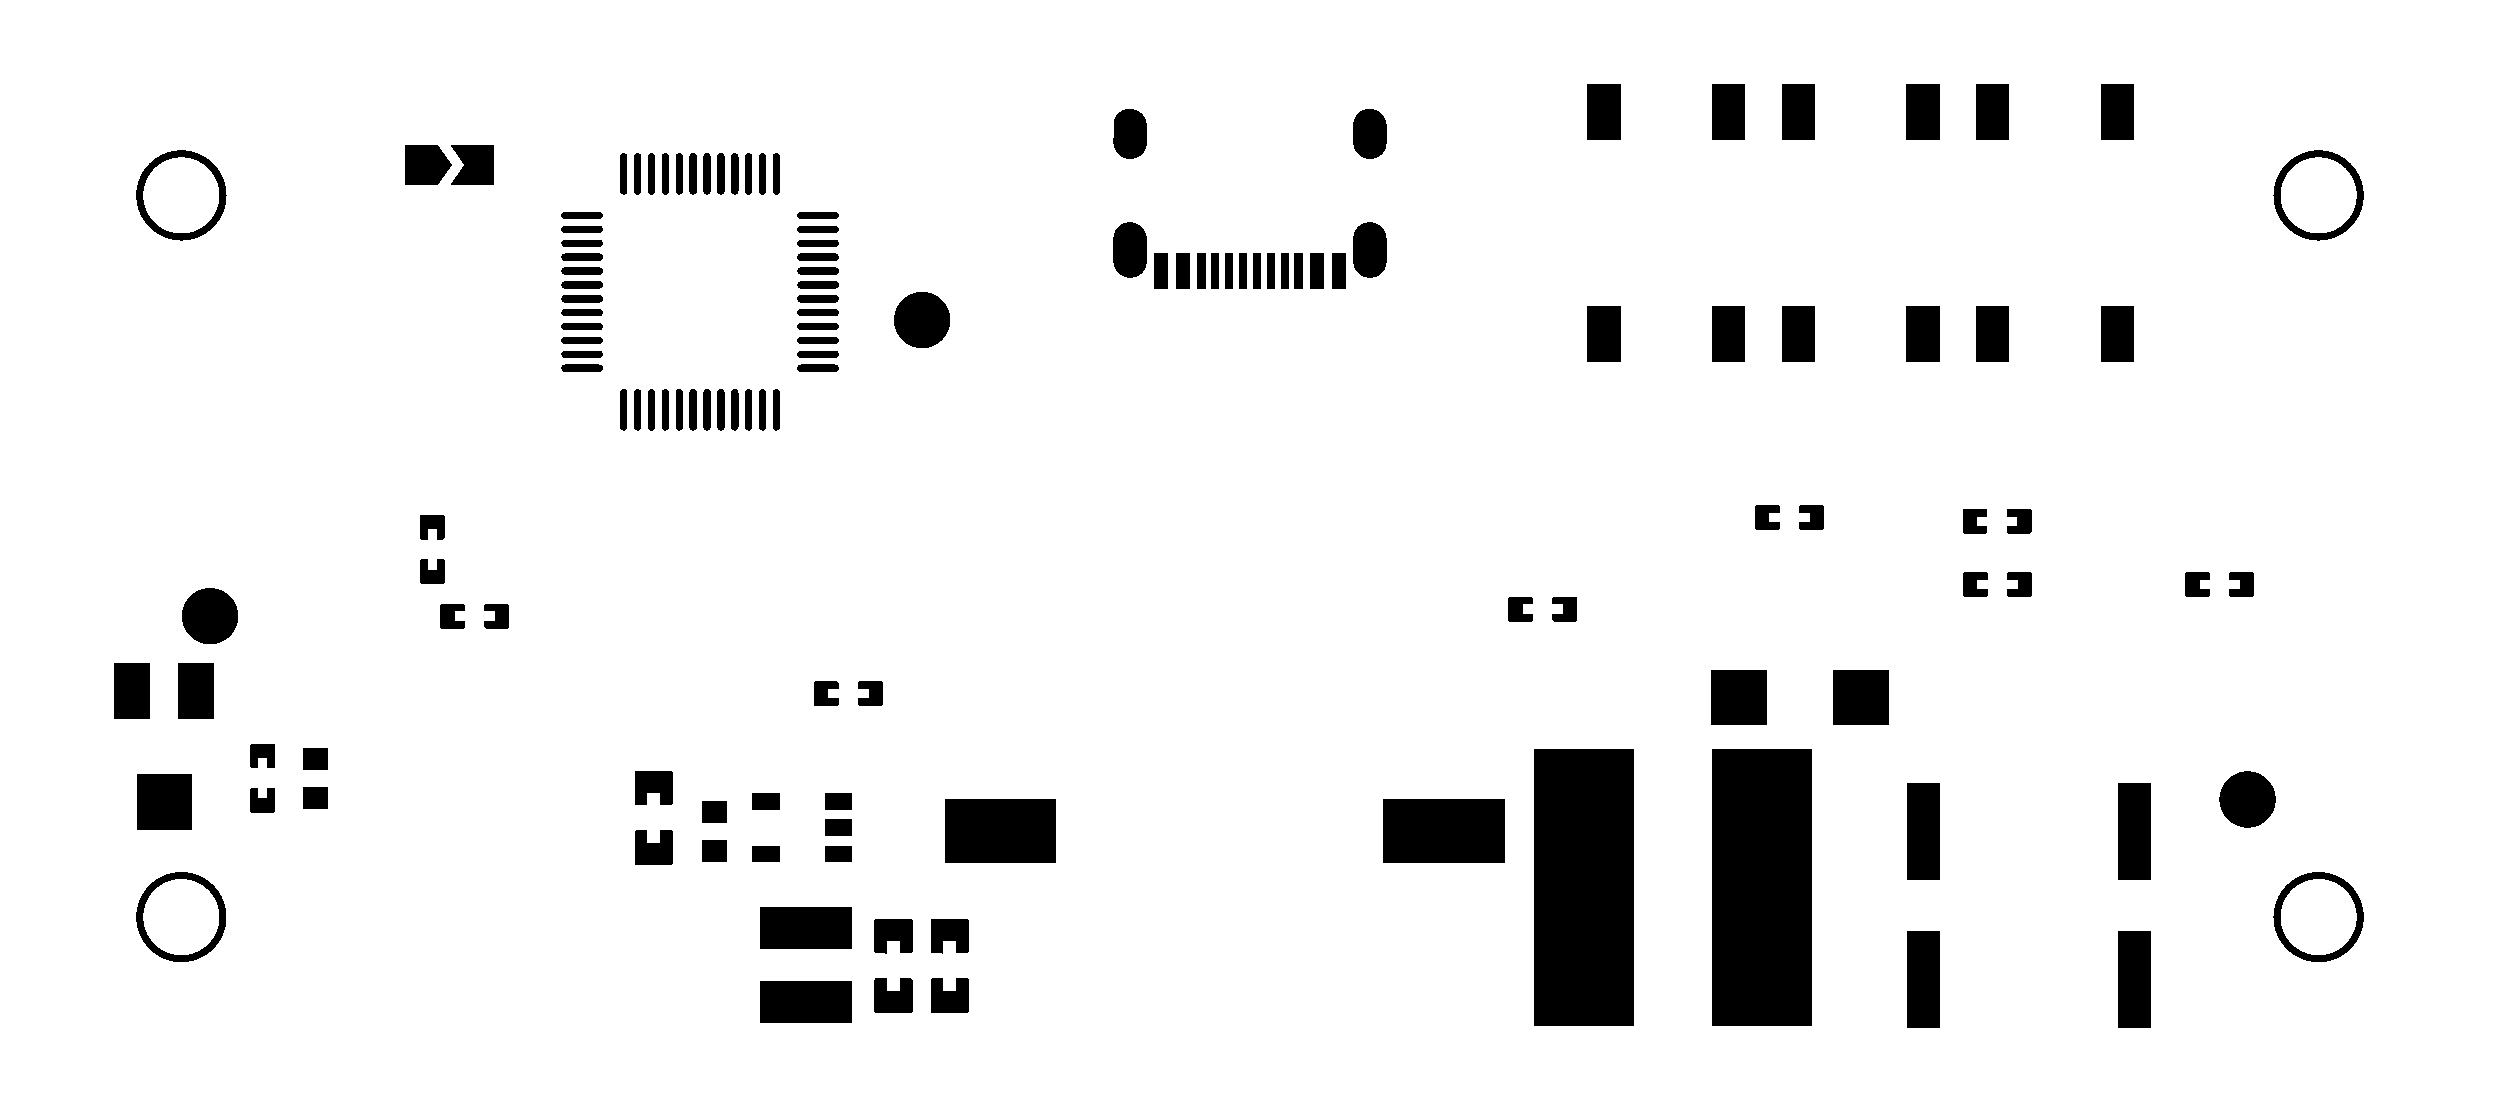 <svg xmlns="http://www.w3.org/2000/svg" xmlns:xlink="http://www.w3.org/1999/xlink" width="90.068mm" height="40.081mm" viewBox="3842.7 3202.1 354.6 157.8"><title></title><style type="text/css">
*[layerid="1"] {stroke:#000000;fill:#000000;}
*[layerid="2"] {stroke:#000000;fill:#000000;}
*[layerid="3"] {stroke:#000000;fill:#000000;}
*[layerid="4"] {stroke:#000000;fill:#000000;}
*[layerid="5"] {stroke:#000000;fill:#000000;}
*[layerid="6"] {stroke:#000000;fill:#000000;}
*[layerid="7"] {stroke:#000000;fill:#000000;}
*[layerid="8"] {stroke:#000000;fill:#000000;}
*[layerid="9"] {stroke:#000000;fill:#000000;}
*[layerid="10"] {stroke:#000000;fill:#000000;}
*[layerid="11"] {stroke:#000000;fill:#000000;}
*[layerid="12"] {stroke:#000000;fill:#000000;}
*[layerid="13"] {stroke:#000000;fill:#000000;}
*[layerid="14"] {stroke:#000000;fill:#000000;}
*[layerid="15"] {stroke:#000000;fill:#000000;}
*[layerid="19"] {stroke:#000000;fill:#000000;}
*[layerid="21"] {stroke:#000000;fill:#000000;}
*[layerid="22"] {stroke:#000000;fill:#000000;}
*[layerid="23"] {stroke:#000000;fill:#000000;}
*[layerid="24"] {stroke:#000000;fill:#000000;}
*[layerid="25"] {stroke:#000000;fill:#000000;}
*[layerid="26"] {stroke:#000000;fill:#000000;}
*[layerid="27"] {stroke:#000000;fill:#000000;}
*[layerid="28"] {stroke:#000000;fill:#000000;}
*[layerid="29"] {stroke:#000000;fill:#000000;}
*[layerid="30"] {stroke:#000000;fill:#000000;}
*[layerid="31"] {stroke:#000000;fill:#000000;}
*[layerid="32"] {stroke:#000000;fill:#000000;}
*[layerid="33"] {stroke:#000000;fill:#000000;}
*[layerid="34"] {stroke:#000000;fill:#000000;}
*[layerid="35"] {stroke:#000000;fill:#000000;}
*[layerid="36"] {stroke:#000000;fill:#000000;}
*[layerid="37"] {stroke:#000000;fill:#000000;}
*[layerid="38"] {stroke:#000000;fill:#000000;}
*[layerid="39"] {stroke:#000000;fill:#000000;}
*[layerid="40"] {stroke:#000000;fill:#000000;}
*[layerid="41"] {stroke:#000000;fill:#000000;}
*[layerid="42"] {stroke:#000000;fill:#000000;}
*[layerid="43"] {stroke:#000000;fill:#000000;}
*[layerid="44"] {stroke:#000000;fill:#000000;}
*[layerid="45"] {stroke:#000000;fill:#000000;}
*[layerid="46"] {stroke:#000000;fill:#000000;}
*[layerid="47"] {stroke:#000000;fill:#000000;}
*[layerid="48"] {stroke:#000000;fill:#000000;}
*[layerid="49"] {stroke:#000000;fill:#000000;}
*[layerid="50"] {stroke:#000000;fill:#000000;}
*[layerid="51"] {stroke:#000000;fill:#000000;}
*[layerid="52"] {stroke:#000000;fill:#000000;}
*[layerid="99"] {stroke:#000000;fill:#000000;}
*[layerid="100"] {stroke:#000000;fill:#000000;}
*[layerid="101"] {stroke:#000000;fill:#000000;}
*[layerid="Hole"] {stroke:#000000;fill:#000000;}
*[layerid="DRCError"] {stroke:#000000;fill:#000000;}
*[fill="none"] {fill: none;}
*[stroke="none"] {stroke: none;}
path, polyline, polygon, line {stroke-linecap:round;}
g[c_partid="part_pad"][layerid="1"] ellipse:not([c_etype="pad_outer"]) {fill:#000000;}
g[c_partid="part_pad"][layerid="1"] polygon:not([c_etype="pad_outer"]) {fill:#000000;}
g[c_partid="part_pad"][layerid="1"] polyline:not([c_etype="pad_outer"]) {stroke:#000000;}
g[c_partid="part_pad"][layerid="2"] ellipse:not([c_etype="pad_outer"]) {fill:#000000;}
g[c_partid="part_pad"][layerid="2"] polygon:not([c_etype="pad_outer"]) {fill:#000000;}
g[c_partid="part_pad"][layerid="2"] polyline:not([c_etype="pad_outer"]) {stroke:#000000;}
g[c_partid="part_pad"][layerid="11"] ellipse:not([c_etype="pad_outer"]) {fill:#000000;}
g[c_partid="part_pad"][layerid="11"] polygon:not([c_etype="pad_outer"]) {fill:#000000;}
g[c_partid="part_pad"][layerid="11"] polyline:not([c_etype="pad_outer"]) {stroke:#000000;}
g[c_partid="part_pad"][layerid="11"] circle {fill:#FFFFFF;}
g[c_partid="part_pad"][layerid="11"] > polyline:nth-of-type(2) {stroke:#FFFFFF;}
g[c_partid="part_pad"][layerid="11"][c_shape="ELLIPSE"]  polyline:nth-last-of-type(1) {stroke:#FFFFFF;}
g[c_partid="part_pad"][layerid="11"][c_shape="RECT"]  polyline:nth-last-of-type(1) {stroke:#FFFFFF;}
g[c_partid="part_pad"][layerid="11"][c_shape="POLYGON"]  polyline:nth-last-of-type(1) {stroke:#FFFFFF;}
g[c_partid="part_via"] > * + circle, #gCurParts g[c_partid="part_via"] > * + circle {fill:#FFFFFF;}
g[c_partid="part_pad"] > polygon[c_etype="pad_outer"], #gCurParts g[c_partid="part_pad"] > polygon[c_etype="pad_outer"] {stroke-linejoin: round;stroke-miterlimit: 100;}
g[c_partid="part_hole"] > circle {fill: #FFFFFF;}path, polyline, polygon {stroke-linejoin:round;}
rect, circle, ellipse, polyline, line, polygon, path {shape-rendering:crispEdges;}
</style>
<rect x="3842.7" y="3202.1" width="354.6" height="157.8" fill="#FFFFFF" stroke="none"/><g c_partid="part_pad" c_etype="pinpart" c_origin="3872.5,3289.5" layerid="2" number="P$1" net="+1V" plated ="Y"  id="gge176608" locked="0" c_rotation="0" c_width="8" c_height="8" title="+1V" c_shape="ELLIPSE" pasteexpansion="0" solderexpansion="0.2"><ellipse cx="3872.5" cy="3289.5" rx="4" ry="4" layerid="6" stroke-width="0" c_etype="pad_outer"/></g><g c_partid="part_pad" c_etype="pinpart" c_origin="4097.756,3218.008" layerid="2" number="1" net="P1" plated ="Y"  id="gge26728" locked="0" c_rotation="0" c_width="4.724" c_height="7.874" title="P1" c_shape="RECT" pasteexpansion="0" solderexpansion="0.2"><polygon points="4100.118 3214.071 4095.394 3214.071 4095.394 3221.945 4100.118 3221.945" layerid="6" stroke-width="0" c_etype="pad_outer"/></g><g c_partid="part_pad" c_etype="pinpart" c_origin="4115.472,3218.008" layerid="2" number="3" net="GND" plated ="Y"  id="gge26743" locked="0" c_rotation="0" c_width="4.724" c_height="7.874" title="GND" c_shape="RECT" pasteexpansion="0" solderexpansion="0.2"><polygon points="4117.834 3214.071 4113.11 3214.071 4113.11 3221.945 4117.834 3221.945" layerid="6" stroke-width="0" c_etype="pad_outer"/></g><g c_partid="part_pad" c_etype="pinpart" c_origin="4115.472,3249.504" layerid="2" number="4" net="" plated ="Y"  id="gge26758" locked="0" c_rotation="0" c_width="4.724" c_height="7.874" title="" c_shape="RECT" pasteexpansion="0" solderexpansion="0.2"><polygon points="4117.834 3245.567 4113.11 3245.567 4113.11 3253.441 4117.834 3253.441" layerid="6" stroke-width="0" c_etype="pad_outer"/></g><g c_partid="part_pad" c_etype="pinpart" c_origin="4097.756,3249.504" layerid="2" number="2" net="" plated ="Y"  id="gge26773" locked="0" c_rotation="0" c_width="4.724" c_height="7.874" title="" c_shape="RECT" pasteexpansion="0" solderexpansion="0.2"><polygon points="4100.118 3245.567 4095.394 3245.567 4095.394 3253.441 4100.118 3253.441" layerid="6" stroke-width="0" c_etype="pad_outer"/></g><g c_partid="part_pad" c_etype="pinpart" c_origin="4070.197,3218.008" layerid="2" number="1" net="P2" plated ="Y"  id="gge26872" locked="0" c_rotation="0" c_width="4.724" c_height="7.874" title="P2" c_shape="RECT" pasteexpansion="0" solderexpansion="0.2"><polygon points="4072.559 3214.071 4067.835 3214.071 4067.835 3221.945 4072.559 3221.945" layerid="6" stroke-width="0" c_etype="pad_outer"/></g><g c_partid="part_pad" c_etype="pinpart" c_origin="4087.913,3218.008" layerid="2" number="3" net="GND" plated ="Y"  id="gge26887" locked="0" c_rotation="0" c_width="4.724" c_height="7.874" title="GND" c_shape="RECT" pasteexpansion="0" solderexpansion="0.2"><polygon points="4090.275 3214.071 4085.551 3214.071 4085.551 3221.945 4090.275 3221.945" layerid="6" stroke-width="0" c_etype="pad_outer"/></g><g c_partid="part_pad" c_etype="pinpart" c_origin="4087.913,3249.504" layerid="2" number="4" net="" plated ="Y"  id="gge26902" locked="0" c_rotation="0" c_width="4.724" c_height="7.874" title="" c_shape="RECT" pasteexpansion="0" solderexpansion="0.2"><polygon points="4090.275 3245.567 4085.551 3245.567 4085.551 3253.441 4090.275 3253.441" layerid="6" stroke-width="0" c_etype="pad_outer"/></g><g c_partid="part_pad" c_etype="pinpart" c_origin="4070.197,3249.504" layerid="2" number="2" net="" plated ="Y"  id="gge26917" locked="0" c_rotation="0" c_width="4.724" c_height="7.874" title="" c_shape="RECT" pasteexpansion="0" solderexpansion="0.2"><polygon points="4072.559 3245.567 4067.835 3245.567 4067.835 3253.441 4072.559 3253.441" layerid="6" stroke-width="0" c_etype="pad_outer"/></g><g c_partid="part_pad" c_etype="pinpart" c_origin="4145.5,3319.988" layerid="2" number="1" net="+50V" plated ="Y"  id="gge16798" locked="0" c_rotation="90" c_width="13.78" c_height="4.724" title="+50V" c_shape="RECT" pasteexpansion="0" solderexpansion="0.2"><polygon points="4143.138 3313.099 4143.138 3326.878 4147.862 3326.878 4147.862 3313.099" layerid="6" stroke-width="0" c_etype="pad_outer"/></g><g c_partid="part_pad" c_etype="pinpart" c_origin="4145.5,3341.012" layerid="2" number="2" net="GND" plated ="Y"  id="gge16813" locked="0" c_rotation="90" c_width="13.78" c_height="4.724" title="GND" c_shape="RECT" pasteexpansion="0" solderexpansion="0.2"><polygon points="4143.138 3334.122 4143.138 3347.901 4147.862 3347.901 4147.862 3334.122" layerid="6" stroke-width="0" c_etype="pad_outer"/></g><g c_partid="part_pad" c_etype="pinpart" c_origin="4115.5,3319.988" layerid="2" number="1" net="+50V" plated ="Y"  id="gge16888" locked="0" c_rotation="90" c_width="13.78" c_height="4.724" title="+50V" c_shape="RECT" pasteexpansion="0" solderexpansion="0.2"><polygon points="4113.138 3313.099 4113.138 3326.878 4117.862 3326.878 4117.862 3313.099" layerid="6" stroke-width="0" c_etype="pad_outer"/></g><g c_partid="part_pad" c_etype="pinpart" c_origin="4115.5,3341.012" layerid="2" number="2" net="GND" plated ="Y"  id="gge16903" locked="0" c_rotation="90" c_width="13.78" c_height="4.724" title="GND" c_shape="RECT" pasteexpansion="0" solderexpansion="0.2"><polygon points="4113.138 3334.122 4113.138 3347.901 4117.862 3347.901 4117.862 3334.122" layerid="6" stroke-width="0" c_etype="pad_outer"/></g><g c_partid="part_pad" c_etype="pinpart" c_origin="3935.5,3321.937" layerid="2" number="2" net="+5V" plated ="Y"  id="gge16990" locked="0" c_rotation="90" c_width="5.551" c_height="5.315" title="+5V" c_shape="RECT" pasteexpansion="-393.701" solderexpansion="0.2"></g><g c_partid="part_pad" c_etype="pinpart" c_origin="3935.5,3314.063" layerid="2" number="1" net="GND" plated ="Y"  id="gge17002" locked="0" c_rotation="90" c_width="5.551" c_height="5.315" title="GND" c_shape="RECT" pasteexpansion="-393.701" solderexpansion="0.2"></g><g c_partid="part_pad" c_etype="pinpart" c_origin="3977.5,3342.937" layerid="2" number="2" net="+1V" plated ="Y"  id="gge17278" locked="0" c_rotation="90" c_width="5.551" c_height="5.315" title="+1V" c_shape="RECT" pasteexpansion="-393.701" solderexpansion="0.2"></g><g c_partid="part_pad" c_etype="pinpart" c_origin="3977.5,3335.063" layerid="2" number="1" net="GND" plated ="Y"  id="gge17290" locked="0" c_rotation="90" c_width="5.551" c_height="5.315" title="GND" c_shape="RECT" pasteexpansion="-393.701" solderexpansion="0.2"></g><g c_partid="part_pad" c_etype="pinpart" c_origin="3969.5,3342.937" layerid="2" number="2" net="+1V" plated ="Y"  id="gge17374" locked="0" c_rotation="90" c_width="5.551" c_height="5.315" title="+1V" c_shape="RECT" pasteexpansion="-393.701" solderexpansion="0.2"></g><g c_partid="part_pad" c_etype="pinpart" c_origin="3969.5,3335.063" layerid="2" number="1" net="GND" plated ="Y"  id="gge17386" locked="0" c_rotation="90" c_width="5.551" c_height="5.315" title="GND" c_shape="RECT" pasteexpansion="-393.701" solderexpansion="0.2"></g><g c_partid="part_pad" c_etype="pinpart" c_origin="4089.339,3301" layerid="2" number="2" net="L1_2" plated ="Y"  id="gge17464" locked="0" c_rotation="180" c_width="7.874" c_height="7.874" title="L1_2" c_shape="RECT" pasteexpansion="0" solderexpansion="0.2"><polygon points="4085.402 3304.937 4093.276 3304.937 4093.276 3297.063 4085.402 3297.063" layerid="6" stroke-width="0" c_etype="pad_outer"/></g><g c_partid="part_pad" c_etype="pinpart" c_origin="4106.661,3301" layerid="2" number="1" net="+50V" plated ="Y"  id="gge17479" locked="0" c_rotation="180" c_width="7.874" c_height="7.874" title="+50V" c_shape="RECT" pasteexpansion="0" solderexpansion="0.2"><polygon points="4102.724 3304.937 4110.598 3304.937 4110.598 3297.063 4102.724 3297.063" layerid="6" stroke-width="0" c_etype="pad_outer"/></g><g c_partid="part_pad" c_etype="pinpart" c_origin="4092.598,3328" layerid="2" number="2" net="L1_2" plated ="Y"  id="gge17680" locked="0" c_rotation="180" c_width="14.173" c_height="39.37" title="L1_2" c_shape="RECT" pasteexpansion="0" solderexpansion="0.2"><polygon points="4085.512 3347.685 4099.685 3347.685 4099.685 3308.315 4085.512 3308.315" layerid="6" stroke-width="0" c_etype="pad_outer"/></g><g c_partid="part_pad" c_etype="pinpart" c_origin="4067.401,3328" layerid="2" number="1" net="+5V" plated ="Y"  id="gge17695" locked="0" c_rotation="180" c_width="14.173" c_height="39.37" title="+5V" c_shape="RECT" pasteexpansion="0" solderexpansion="0.2"><polygon points="4060.315 3347.685 4074.488 3347.685 4074.488 3308.315 4060.315 3308.315" layerid="6" stroke-width="0" c_etype="pad_outer"/></g><g c_partid="part_pad" c_etype="pinpart" c_origin="3880,3315.466" layerid="2" number="2" net="U3_5" plated ="Y"  id="gge20269" locked="0" c_rotation="90" c_width="3.175" c_height="3.402" title="U3_5" c_shape="RECT" pasteexpansion="-393.701" solderexpansion="0.2"></g><g c_partid="part_pad" c_etype="pinpart" c_origin="3880,3309.534" layerid="2" number="1" net="GND" plated ="Y"  id="gge20281" locked="0" c_rotation="90" c_width="3.175" c_height="3.402" title="GND" c_shape="RECT" pasteexpansion="-393.701" solderexpansion="0.2"></g><g c_partid="part_pad" c_etype="pinpart" c_origin="3861.472,3300.126" layerid="2" number="3" net="U3_5" plated ="Y"  id="gge22000" locked="0" c_rotation="90" c_width="7.874" c_height="5.118" title="U3_5" c_shape="RECT" pasteexpansion="0" solderexpansion="0.2"><polygon points="3858.913 3296.189 3858.913 3304.063 3864.031 3304.063 3864.031 3296.189" layerid="6" stroke-width="0" c_etype="pad_outer"/></g><g c_partid="part_pad" c_etype="pinpart" c_origin="3870.528,3300.126" layerid="2" number="1" net="+1V" plated ="Y"  id="gge22015" locked="0" c_rotation="90" c_width="7.874" c_height="5.118" title="+1V" c_shape="RECT" pasteexpansion="0" solderexpansion="0.2"><polygon points="3867.969 3296.189 3867.969 3304.063 3873.087 3304.063 3873.087 3296.189" layerid="6" stroke-width="0" c_etype="pad_outer"/></g><g c_partid="part_pad" c_etype="pinpart" c_origin="3866,3315.874" layerid="2" number="2" net="U3_5" plated ="Y"  id="gge22030" locked="0" c_rotation="180" c_width="7.874" c_height="7.874" title="U3_5" c_shape="RECT" pasteexpansion="0" solderexpansion="0.2"><polygon points="3862.063 3319.811 3869.937 3319.811 3869.937 3311.937 3862.063 3311.937" layerid="6" stroke-width="0" c_etype="pad_outer"/></g><g c_partid="part_pad" c_etype="pinpart" c_origin="4125.315,3218.008" layerid="2" number="1" net="P0" plated ="Y"  id="gge22444" locked="0" c_rotation="0" c_width="4.724" c_height="7.874" title="P0" c_shape="RECT" pasteexpansion="0" solderexpansion="0.2"><polygon points="4127.677 3214.071 4122.953 3214.071 4122.953 3221.945 4127.677 3221.945" layerid="6" stroke-width="0" c_etype="pad_outer"/></g><g c_partid="part_pad" c_etype="pinpart" c_origin="4143.031,3218.008" layerid="2" number="3" net="GND" plated ="Y"  id="gge22459" locked="0" c_rotation="0" c_width="4.724" c_height="7.874" title="GND" c_shape="RECT" pasteexpansion="0" solderexpansion="0.2"><polygon points="4145.393 3214.071 4140.669 3214.071 4140.669 3221.945 4145.393 3221.945" layerid="6" stroke-width="0" c_etype="pad_outer"/></g><g c_partid="part_pad" c_etype="pinpart" c_origin="4143.031,3249.504" layerid="2" number="4" net="" plated ="Y"  id="gge22474" locked="0" c_rotation="0" c_width="4.724" c_height="7.874" title="" c_shape="RECT" pasteexpansion="0" solderexpansion="0.2"><polygon points="4145.393 3245.567 4140.669 3245.567 4140.669 3253.441 4145.393 3253.441" layerid="6" stroke-width="0" c_etype="pad_outer"/></g><g c_partid="part_pad" c_etype="pinpart" c_origin="4125.315,3249.504" layerid="2" number="2" net="" plated ="Y"  id="gge22489" locked="0" c_rotation="0" c_width="4.724" c_height="7.874" title="" c_shape="RECT" pasteexpansion="0" solderexpansion="0.2"><polygon points="4127.677 3245.567 4122.953 3245.567 4122.953 3253.441 4127.677 3253.441" layerid="6" stroke-width="0" c_etype="pad_outer"/></g><g c_partid="part_pad" c_etype="pinpart" c_origin="3944,3322.756" layerid="2" number="2" net="+5V" plated ="Y"  id="gge22990" locked="0" c_rotation="90" c_width="3.15" c_height="3.543" title="+5V" c_shape="RECT" pasteexpansion="0" solderexpansion="0.2"><polygon points="3942.228 3321.181 3942.228 3324.331 3945.772 3324.331 3945.772 3321.181" layerid="6" stroke-width="0" c_etype="pad_outer"/></g><g c_partid="part_pad" c_etype="pinpart" c_origin="3944,3317.244" layerid="2" number="1" net="GND" plated ="Y"  id="gge23005" locked="0" c_rotation="90" c_width="3.15" c_height="3.543" title="GND" c_shape="RECT" pasteexpansion="0" solderexpansion="0.2"><polygon points="3942.228 3315.669 3942.228 3318.819 3945.772 3318.819 3945.772 3315.669" layerid="6" stroke-width="0" c_etype="pad_outer"/></g><g c_partid="part_pad" c_etype="pinpart" c_origin="3957,3333.772" layerid="2" number="1" net="U3_3" plated ="Y"  id="gge23542" locked="0" c_rotation="270" c_width="5.905" c_height="13.071" title="U3_3" c_shape="RECT" pasteexpansion="0" solderexpansion="0.2"><polygon points="3963.535 3336.724 3963.535 3330.819 3950.465 3330.819 3950.465 3336.724" layerid="6" stroke-width="0" c_etype="pad_outer"/></g><g c_partid="part_pad" c_etype="pinpart" c_origin="3957,3344.228" layerid="2" number="2" net="+1V" plated ="Y"  id="gge23557" locked="0" c_rotation="270" c_width="5.905" c_height="13.071" title="+1V" c_shape="RECT" pasteexpansion="0" solderexpansion="0.2"><polygon points="3963.535 3347.181 3963.535 3341.276 3950.465 3341.276 3950.465 3347.181" layerid="6" stroke-width="0" c_etype="pad_outer"/></g><g c_partid="part_pad" c_etype="pinpart" c_origin="3951.382,3315.76" layerid="2" number="5" net="U3_5" plated ="Y"  id="gge16050" locked="0" c_rotation="180" c_width="3.937" c_height="2.362" title="U3_5" c_shape="RECT" pasteexpansion="0" solderexpansion="0.2"><polygon points="3949.413 3316.941 3953.35 3316.941 3953.35 3314.579 3949.413 3314.579" layerid="6" stroke-width="0" c_etype="pad_outer"/></g><g c_partid="part_pad" c_etype="pinpart" c_origin="3951.382,3323.24" layerid="2" number="4" net="+5V" plated ="Y"  id="gge16065" locked="0" c_rotation="180" c_width="3.937" c_height="2.362" title="+5V" c_shape="RECT" pasteexpansion="0" solderexpansion="0.2"><polygon points="3949.413 3324.421 3953.35 3324.421 3953.35 3322.059 3949.413 3322.059" layerid="6" stroke-width="0" c_etype="pad_outer"/></g><g c_partid="part_pad" c_etype="pinpart" c_origin="3961.619,3323.24" layerid="2" number="3" net="U3_3" plated ="Y"  id="gge16080" locked="0" c_rotation="180" c_width="3.937" c_height="2.362" title="U3_3" c_shape="RECT" pasteexpansion="0" solderexpansion="0.2"><polygon points="3959.65 3324.421 3963.587 3324.421 3963.587 3322.059 3959.65 3322.059" layerid="6" stroke-width="0" c_etype="pad_outer"/></g><g c_partid="part_pad" c_etype="pinpart" c_origin="3961.619,3319.5" layerid="2" number="2" net="GND" plated ="Y"  id="gge16095" locked="0" c_rotation="180" c_width="3.937" c_height="2.362" title="GND" c_shape="RECT" pasteexpansion="0" solderexpansion="0.2"><polygon points="3959.65 3320.681 3963.587 3320.681 3963.587 3318.319 3959.65 3318.319" layerid="6" stroke-width="0" c_etype="pad_outer"/></g><g c_partid="part_pad" c_etype="pinpart" c_origin="3961.619,3315.76" layerid="2" number="1" net="+5V" plated ="Y"  id="gge16110" locked="0" c_rotation="180" c_width="3.937" c_height="2.362" title="+5V" c_shape="RECT" pasteexpansion="0" solderexpansion="0.2"><polygon points="3959.65 3316.941 3963.587 3316.941 3963.587 3314.579 3959.65 3314.579" layerid="6" stroke-width="0" c_etype="pad_outer"/></g><g c_partid="part_pad" c_etype="pinpart" c_origin="3887.5,3309.744" layerid="2" number="2" net="+1V" plated ="Y"  id="gge1527" locked="0" c_rotation="270" c_width="3.15" c_height="3.543" title="+1V" c_shape="RECT" pasteexpansion="0" solderexpansion="0.2"><polygon points="3889.272 3311.319 3889.272 3308.169 3885.728 3308.169 3885.728 3311.319" layerid="6" stroke-width="0" c_etype="pad_outer"/></g><g c_partid="part_pad" c_etype="pinpart" c_origin="3887.5,3315.256" layerid="2" number="1" net="U3_5" plated ="Y"  id="gge1542" locked="0" c_rotation="270" c_width="3.15" c_height="3.543" title="U3_5" c_shape="RECT" pasteexpansion="0" solderexpansion="0.2"><polygon points="3889.272 3316.831 3889.272 3313.681 3885.728 3313.681 3885.728 3316.831" layerid="6" stroke-width="0" c_etype="pad_outer"/></g><g c_partid="part_pad" c_etype="pinpart" c_origin="3902.5,3225.5" layerid="2" number="2" net="NRST" plated ="Y"  id="gge23038" locked="0" c_rotation="0" c_width="6.221" c_height="5.709" title="NRST" c_shape="POLYGON" pasteexpansion="0" solderexpansion="0.4"><polygon points="3904.784 3222.646 3900.216 3222.646 3900.216 3228.354 3904.784 3228.354 3906.831 3225.5" layerid="6" stroke-width="0" c_etype="pad_outer"/></g><g c_partid="part_pad" c_etype="pinpart" c_origin="3910.5,3225.5" layerid="2" number="1" net="GND" plated ="Y"  id="gge23053" locked="0" c_rotation="0" c_width="4.567" c_height="5.709" title="GND" c_shape="POLYGON" pasteexpansion="0" solderexpansion="0.4"><polygon points="3912.784 3222.646 3906.563 3222.646 3908.532 3225.5 3906.563 3228.354 3912.784 3228.354" layerid="6" stroke-width="0" c_etype="pad_outer"/></g><g c_partid="part_pad" c_etype="pinpart" c_origin="4013.11,3240.584" layerid="2" number="B8" net="" plated ="Y"  id="gge23242" locked="0" c_rotation="180" c_width="1.181" c_height="5.118" title="" c_shape="RECT" pasteexpansion="-393.701" solderexpansion="0.2"></g><g c_partid="part_pad" c_etype="pinpart" c_origin="4015.079,3240.584" layerid="2" number="A5" net="J4_A5" plated ="Y"  id="gge23254" locked="0" c_rotation="180" c_width="1.181" c_height="5.118" title="J4_A5" c_shape="RECT" pasteexpansion="-393.701" solderexpansion="0.2"></g><g c_partid="part_pad" c_etype="pinpart" c_origin="4017.047,3240.584" layerid="2" number="B7" net="" plated ="Y"  id="gge23266" locked="0" c_rotation="180" c_width="1.181" c_height="5.118" title="" c_shape="RECT" pasteexpansion="-393.701" solderexpansion="0.2"></g><g c_partid="part_pad" c_etype="pinpart" c_origin="4019.016,3240.584" layerid="2" number="A6" net="" plated ="Y"  id="gge23278" locked="0" c_rotation="180" c_width="1.181" c_height="5.118" title="" c_shape="RECT" pasteexpansion="-393.701" solderexpansion="0.2"></g><g c_partid="part_pad" c_etype="pinpart" c_origin="4020.984,3240.584" layerid="2" number="A7" net="" plated ="Y"  id="gge23290" locked="0" c_rotation="180" c_width="1.181" c_height="5.118" title="" c_shape="RECT" pasteexpansion="-393.701" solderexpansion="0.2"></g><g c_partid="part_pad" c_etype="pinpart" c_origin="4022.953,3240.584" layerid="2" number="B6" net="" plated ="Y"  id="gge23302" locked="0" c_rotation="180" c_width="1.181" c_height="5.118" title="" c_shape="RECT" pasteexpansion="-393.701" solderexpansion="0.2"></g><g c_partid="part_pad" c_etype="pinpart" c_origin="4024.92,3240.584" layerid="2" number="A8" net="" plated ="Y"  id="gge23314" locked="0" c_rotation="180" c_width="1.181" c_height="5.118" title="" c_shape="RECT" pasteexpansion="-393.701" solderexpansion="0.2"></g><g c_partid="part_pad" c_etype="pinpart" c_origin="4026.89,3240.584" layerid="2" number="B5" net="J4_B5" plated ="Y"  id="gge23326" locked="0" c_rotation="180" c_width="1.181" c_height="5.118" title="J4_B5" c_shape="RECT" pasteexpansion="-393.701" solderexpansion="0.2"></g><g c_partid="part_pad" c_etype="pinpart" c_origin="4006.811,3240.583" layerid="2" number="A1" net="GND" plated ="Y"  id="gge23338" locked="0" c_rotation="180" c_width="1.181" c_height="5.118" title="GND" c_shape="RECT" pasteexpansion="-393.701" solderexpansion="0.2"></g><g c_partid="part_pad" c_etype="pinpart" c_origin="4007.992,3240.584" layerid="2" number="B12" net="GND" plated ="Y"  id="gge23350" locked="0" c_rotation="180" c_width="1.181" c_height="5.118" title="GND" c_shape="RECT" pasteexpansion="-393.701" solderexpansion="0.2"></g><g c_partid="part_pad" c_etype="pinpart" c_origin="4009.961,3240.583" layerid="2" number="A4" net="+5V" plated ="Y"  id="gge23362" locked="0" c_rotation="180" c_width="1.181" c_height="5.118" title="+5V" c_shape="RECT" pasteexpansion="-393.701" solderexpansion="0.2"></g><g c_partid="part_pad" c_etype="pinpart" c_origin="4011.142,3240.583" layerid="2" number="B9" net="+5V" plated ="Y"  id="gge23374" locked="0" c_rotation="180" c_width="1.181" c_height="5.118" title="+5V" c_shape="RECT" pasteexpansion="-393.701" solderexpansion="0.2"></g><g c_partid="part_pad" c_etype="pinpart" c_origin="4028.858,3240.583" layerid="2" number="B4" net="+5V" plated ="Y"  id="gge23386" locked="0" c_rotation="180" c_width="1.181" c_height="5.118" title="+5V" c_shape="RECT" pasteexpansion="-393.701" solderexpansion="0.2"></g><g c_partid="part_pad" c_etype="pinpart" c_origin="4030.04,3240.583" layerid="2" number="A9" net="+5V" plated ="Y"  id="gge23398" locked="0" c_rotation="180" c_width="1.181" c_height="5.118" title="+5V" c_shape="RECT" pasteexpansion="-393.701" solderexpansion="0.2"></g><g c_partid="part_pad" c_etype="pinpart" c_origin="4032.008,3240.584" layerid="2" number="B1" net="GND" plated ="Y"  id="gge23410" locked="0" c_rotation="180" c_width="1.181" c_height="5.118" title="GND" c_shape="RECT" pasteexpansion="-393.701" solderexpansion="0.2"></g><g c_partid="part_pad" c_etype="pinpart" c_origin="4033.189,3240.584" layerid="2" number="A12" net="GND" plated ="Y"  id="gge23422" locked="0" c_rotation="180" c_width="1.181" c_height="5.118" title="GND" c_shape="RECT" pasteexpansion="-393.701" solderexpansion="0.2"></g><g c_partid="part_pad" c_etype="pinpart" c_origin="3984.567,3320" layerid="2" number="2" net="GND" plated ="Y"  id="gge111" locked="0" c_rotation="180" c_width="15.748" c_height="9.055" title="GND" c_shape="RECT" pasteexpansion="0" solderexpansion="0.197"><polygon points="3976.693 3324.528 3992.441 3324.528 3992.441 3315.472 3976.693 3315.472" layerid="6" stroke-width="0" c_etype="pad_outer"/></g><g c_partid="part_pad" c_etype="pinpart" c_origin="4047.559,3320" layerid="2" number="1" net="VBAT" plated ="Y"  id="gge126" locked="0" c_rotation="180" c_width="17.323" c_height="9.055" title="VBAT" c_shape="RECT" pasteexpansion="0" solderexpansion="0.197"><polygon points="4038.898 3324.528 4056.22 3324.528 4056.22 3315.472 4038.898 3315.472" layerid="6" stroke-width="0" c_etype="pad_outer"/></g><g c_partid="part_pad" c_etype="pinpart" c_origin="3952.827,3260.232" layerid="2" number="1" net="U1_1" plated ="Y"  id="gge7473" locked="0" c_rotation="0" c_width="1.063" c_height="5.905" title="U1_1" c_shape="OVAL" pasteexpansion="0" solderexpansion="0.197"><path d="M3952.827 3257.811L3952.827 3262.653" layerid="6" stroke-width="1.063" c_etype="pad_outer"/></g><g c_partid="part_pad" c_etype="pinpart" c_origin="3950.858,3260.232" layerid="2" number="2" net="X1" plated ="Y"  id="gge7488" locked="0" c_rotation="0" c_width="1.063" c_height="5.905" title="X1" c_shape="OVAL" pasteexpansion="0" solderexpansion="0.197"><path d="M3950.858 3257.811L3950.858 3262.653" layerid="6" stroke-width="1.063" c_etype="pad_outer"/></g><g c_partid="part_pad" c_etype="pinpart" c_origin="3948.89,3260.232" layerid="2" number="3" net="X2" plated ="Y"  id="gge7503" locked="0" c_rotation="0" c_width="1.063" c_height="5.905" title="X2" c_shape="OVAL" pasteexpansion="0" solderexpansion="0.197"><path d="M3948.89 3257.811L3948.89 3262.653" layerid="6" stroke-width="1.063" c_etype="pad_outer"/></g><g c_partid="part_pad" c_etype="pinpart" c_origin="3946.921,3260.232" layerid="2" number="4" net="VBAT" plated ="Y"  id="gge7518" locked="0" c_rotation="0" c_width="1.063" c_height="5.905" title="VBAT" c_shape="OVAL" pasteexpansion="0" solderexpansion="0.197"><path d="M3946.921 3257.811L3946.921 3262.653" layerid="6" stroke-width="1.063" c_etype="pad_outer"/></g><g c_partid="part_pad" c_etype="pinpart" c_origin="3944.953,3260.232" layerid="2" number="5" net="+3.3V" plated ="Y"  id="gge7533" locked="0" c_rotation="0" c_width="1.063" c_height="5.905" title="+3.3V" c_shape="OVAL" pasteexpansion="0" solderexpansion="0.197"><path d="M3944.953 3257.811L3944.953 3262.653" layerid="6" stroke-width="1.063" c_etype="pad_outer"/></g><g c_partid="part_pad" c_etype="pinpart" c_origin="3942.984,3260.232" layerid="2" number="6" net="+3.3V" plated ="Y"  id="gge7548" locked="0" c_rotation="0" c_width="1.063" c_height="5.905" title="+3.3V" c_shape="OVAL" pasteexpansion="0" solderexpansion="0.197"><path d="M3942.984 3257.811L3942.984 3262.653" layerid="6" stroke-width="1.063" c_etype="pad_outer"/></g><g c_partid="part_pad" c_etype="pinpart" c_origin="3941.016,3260.232" layerid="2" number="7" net="GND" plated ="Y"  id="gge7563" locked="0" c_rotation="0" c_width="1.063" c_height="5.905" title="GND" c_shape="OVAL" pasteexpansion="0" solderexpansion="0.197"><path d="M3941.016 3257.811L3941.016 3262.653" layerid="6" stroke-width="1.063" c_etype="pad_outer"/></g><g c_partid="part_pad" c_etype="pinpart" c_origin="3939.047,3260.232" layerid="2" number="8" net="" plated ="Y"  id="gge7578" locked="0" c_rotation="0" c_width="1.063" c_height="5.905" title="" c_shape="OVAL" pasteexpansion="0" solderexpansion="0.197"><path d="M3939.047 3257.811L3939.047 3262.653" layerid="6" stroke-width="1.063" c_etype="pad_outer"/></g><g c_partid="part_pad" c_etype="pinpart" c_origin="3937.079,3260.232" layerid="2" number="9" net="" plated ="Y"  id="gge7593" locked="0" c_rotation="0" c_width="1.063" c_height="5.905" title="" c_shape="OVAL" pasteexpansion="0" solderexpansion="0.197"><path d="M3937.079 3257.811L3937.079 3262.653" layerid="6" stroke-width="1.063" c_etype="pad_outer"/></g><g c_partid="part_pad" c_etype="pinpart" c_origin="3935.11,3260.232" layerid="2" number="10" net="NRST" plated ="Y"  id="gge7608" locked="0" c_rotation="0" c_width="1.063" c_height="5.905" title="NRST" c_shape="OVAL" pasteexpansion="0" solderexpansion="0.197"><path d="M3935.11 3257.811L3935.11 3262.653" layerid="6" stroke-width="1.063" c_etype="pad_outer"/></g><g c_partid="part_pad" c_etype="pinpart" c_origin="3933.142,3260.232" layerid="2" number="11" net="S1" plated ="Y"  id="gge7623" locked="0" c_rotation="0" c_width="1.063" c_height="5.905" title="S1" c_shape="OVAL" pasteexpansion="0" solderexpansion="0.197"><path d="M3933.142 3257.811L3933.142 3262.653" layerid="6" stroke-width="1.063" c_etype="pad_outer"/></g><g c_partid="part_pad" c_etype="pinpart" c_origin="3931.173,3260.232" layerid="2" number="12" net="S2" plated ="Y"  id="gge7638" locked="0" c_rotation="0" c_width="1.063" c_height="5.905" title="S2" c_shape="OVAL" pasteexpansion="0" solderexpansion="0.197"><path d="M3931.173 3257.811L3931.173 3262.653" layerid="6" stroke-width="1.063" c_etype="pad_outer"/></g><g c_partid="part_pad" c_etype="pinpart" c_origin="3925.268,3254.327" layerid="2" number="13" net="S3" plated ="Y"  id="gge7653" locked="0" c_rotation="0" c_width="5.905" c_height="1.063" title="S3" c_shape="OVAL" pasteexpansion="0" solderexpansion="0.197"><path d="M3922.847 3254.327L3927.689 3254.327" layerid="6" stroke-width="1.063" c_etype="pad_outer"/></g><g c_partid="part_pad" c_etype="pinpart" c_origin="3925.268,3252.358" layerid="2" number="14" net="S4" plated ="Y"  id="gge7668" locked="0" c_rotation="0" c_width="5.905" c_height="1.063" title="S4" c_shape="OVAL" pasteexpansion="0" solderexpansion="0.197"><path d="M3922.847 3252.358L3927.689 3252.358" layerid="6" stroke-width="1.063" c_etype="pad_outer"/></g><g c_partid="part_pad" c_etype="pinpart" c_origin="3925.268,3250.39" layerid="2" number="15" net="S5" plated ="Y"  id="gge7683" locked="0" c_rotation="0" c_width="5.905" c_height="1.063" title="S5" c_shape="OVAL" pasteexpansion="0" solderexpansion="0.197"><path d="M3922.847 3250.39L3927.689 3250.39" layerid="6" stroke-width="1.063" c_etype="pad_outer"/></g><g c_partid="part_pad" c_etype="pinpart" c_origin="3925.268,3248.421" layerid="2" number="16" net="S6" plated ="Y"  id="gge7698" locked="0" c_rotation="0" c_width="5.905" c_height="1.063" title="S6" c_shape="OVAL" pasteexpansion="0" solderexpansion="0.197"><path d="M3922.847 3248.421L3927.689 3248.421" layerid="6" stroke-width="1.063" c_etype="pad_outer"/></g><g c_partid="part_pad" c_etype="pinpart" c_origin="3925.268,3246.453" layerid="2" number="17" net="S7" plated ="Y"  id="gge7713" locked="0" c_rotation="0" c_width="5.905" c_height="1.063" title="S7" c_shape="OVAL" pasteexpansion="0" solderexpansion="0.197"><path d="M3922.847 3246.453L3927.689 3246.453" layerid="6" stroke-width="1.063" c_etype="pad_outer"/></g><g c_partid="part_pad" c_etype="pinpart" c_origin="3925.268,3244.484" layerid="2" number="18" net="S8" plated ="Y"  id="gge7728" locked="0" c_rotation="0" c_width="5.905" c_height="1.063" title="S8" c_shape="OVAL" pasteexpansion="0" solderexpansion="0.197"><path d="M3922.847 3244.484L3927.689 3244.484" layerid="6" stroke-width="1.063" c_etype="pad_outer"/></g><g c_partid="part_pad" c_etype="pinpart" c_origin="3925.268,3242.516" layerid="2" number="19" net="FB" plated ="Y"  id="gge7743" locked="0" c_rotation="0" c_width="5.905" c_height="1.063" title="FB" c_shape="OVAL" pasteexpansion="0" solderexpansion="0.197"><path d="M3922.847 3242.516L3927.689 3242.516" layerid="6" stroke-width="1.063" c_etype="pad_outer"/></g><g c_partid="part_pad" c_etype="pinpart" c_origin="3925.268,3240.547" layerid="2" number="20" net="" plated ="Y"  id="gge7758" locked="0" c_rotation="0" c_width="5.905" c_height="1.063" title="" c_shape="OVAL" pasteexpansion="0" solderexpansion="0.197"><path d="M3922.847 3240.547L3927.689 3240.547" layerid="6" stroke-width="1.063" c_etype="pad_outer"/></g><g c_partid="part_pad" c_etype="pinpart" c_origin="3925.268,3238.579" layerid="2" number="21" net="" plated ="Y"  id="gge7773" locked="0" c_rotation="0" c_width="5.905" c_height="1.063" title="" c_shape="OVAL" pasteexpansion="0" solderexpansion="0.197"><path d="M3922.847 3238.579L3927.689 3238.579" layerid="6" stroke-width="1.063" c_etype="pad_outer"/></g><g c_partid="part_pad" c_etype="pinpart" c_origin="3925.268,3236.61" layerid="2" number="22" net="" plated ="Y"  id="gge7788" locked="0" c_rotation="0" c_width="5.905" c_height="1.063" title="" c_shape="OVAL" pasteexpansion="0" solderexpansion="0.197"><path d="M3922.847 3236.61L3927.689 3236.61" layerid="6" stroke-width="1.063" c_etype="pad_outer"/></g><g c_partid="part_pad" c_etype="pinpart" c_origin="3925.268,3234.642" layerid="2" number="23" net="" plated ="Y"  id="gge7803" locked="0" c_rotation="0" c_width="5.905" c_height="1.063" title="" c_shape="OVAL" pasteexpansion="0" solderexpansion="0.197"><path d="M3922.847 3234.642L3927.689 3234.642" layerid="6" stroke-width="1.063" c_etype="pad_outer"/></g><g c_partid="part_pad" c_etype="pinpart" c_origin="3925.268,3232.673" layerid="2" number="24" net="" plated ="Y"  id="gge7818" locked="0" c_rotation="0" c_width="5.905" c_height="1.063" title="" c_shape="OVAL" pasteexpansion="0" solderexpansion="0.197"><path d="M3922.847 3232.673L3927.689 3232.673" layerid="6" stroke-width="1.063" c_etype="pad_outer"/></g><g c_partid="part_pad" c_etype="pinpart" c_origin="3931.173,3226.768" layerid="2" number="25" net="" plated ="Y"  id="gge7833" locked="0" c_rotation="0" c_width="1.063" c_height="5.905" title="" c_shape="OVAL" pasteexpansion="0" solderexpansion="0.197"><path d="M3931.173 3224.347L3931.173 3229.189" layerid="6" stroke-width="1.063" c_etype="pad_outer"/></g><g c_partid="part_pad" c_etype="pinpart" c_origin="3933.142,3226.768" layerid="2" number="26" net="" plated ="Y"  id="gge7848" locked="0" c_rotation="0" c_width="1.063" c_height="5.905" title="" c_shape="OVAL" pasteexpansion="0" solderexpansion="0.197"><path d="M3933.142 3224.347L3933.142 3229.189" layerid="6" stroke-width="1.063" c_etype="pad_outer"/></g><g c_partid="part_pad" c_etype="pinpart" c_origin="3935.11,3226.768" layerid="2" number="27" net="" plated ="Y"  id="gge7863" locked="0" c_rotation="0" c_width="1.063" c_height="5.905" title="" c_shape="OVAL" pasteexpansion="0" solderexpansion="0.197"><path d="M3935.11 3224.347L3935.11 3229.189" layerid="6" stroke-width="1.063" c_etype="pad_outer"/></g><g c_partid="part_pad" c_etype="pinpart" c_origin="3937.079,3226.768" layerid="2" number="28" net="L1" plated ="Y"  id="gge7878" locked="0" c_rotation="0" c_width="1.063" c_height="5.905" title="L1" c_shape="OVAL" pasteexpansion="0" solderexpansion="0.197"><path d="M3937.079 3224.347L3937.079 3229.189" layerid="6" stroke-width="1.063" c_etype="pad_outer"/></g><g c_partid="part_pad" c_etype="pinpart" c_origin="3939.047,3226.768" layerid="2" number="29" net="L2" plated ="Y"  id="gge7893" locked="0" c_rotation="0" c_width="1.063" c_height="5.905" title="L2" c_shape="OVAL" pasteexpansion="0" solderexpansion="0.197"><path d="M3939.047 3224.347L3939.047 3229.189" layerid="6" stroke-width="1.063" c_etype="pad_outer"/></g><g c_partid="part_pad" c_etype="pinpart" c_origin="3941.016,3226.768" layerid="2" number="30" net="P" plated ="Y"  id="gge7908" locked="0" c_rotation="0" c_width="1.063" c_height="5.905" title="P" c_shape="OVAL" pasteexpansion="0" solderexpansion="0.197"><path d="M3941.016 3224.347L3941.016 3229.189" layerid="6" stroke-width="1.063" c_etype="pad_outer"/></g><g c_partid="part_pad" c_etype="pinpart" c_origin="3942.984,3226.768" layerid="2" number="31" net="" plated ="Y"  id="gge7923" locked="0" c_rotation="0" c_width="1.063" c_height="5.905" title="" c_shape="OVAL" pasteexpansion="0" solderexpansion="0.197"><path d="M3942.984 3224.347L3942.984 3229.189" layerid="6" stroke-width="1.063" c_etype="pad_outer"/></g><g c_partid="part_pad" c_etype="pinpart" c_origin="3944.953,3226.768" layerid="2" number="32" net="L3" plated ="Y"  id="gge7938" locked="0" c_rotation="0" c_width="1.063" c_height="5.905" title="L3" c_shape="OVAL" pasteexpansion="0" solderexpansion="0.197"><path d="M3944.953 3224.347L3944.953 3229.189" layerid="6" stroke-width="1.063" c_etype="pad_outer"/></g><g c_partid="part_pad" c_etype="pinpart" c_origin="3946.921,3226.768" layerid="2" number="33" net="L4" plated ="Y"  id="gge7953" locked="0" c_rotation="0" c_width="1.063" c_height="5.905" title="L4" c_shape="OVAL" pasteexpansion="0" solderexpansion="0.197"><path d="M3946.921 3224.347L3946.921 3229.189" layerid="6" stroke-width="1.063" c_etype="pad_outer"/></g><g c_partid="part_pad" c_etype="pinpart" c_origin="3948.89,3226.768" layerid="2" number="34" net="" plated ="Y"  id="gge7968" locked="0" c_rotation="0" c_width="1.063" c_height="5.905" title="" c_shape="OVAL" pasteexpansion="0" solderexpansion="0.197"><path d="M3948.89 3224.347L3948.89 3229.189" layerid="6" stroke-width="1.063" c_etype="pad_outer"/></g><g c_partid="part_pad" c_etype="pinpart" c_origin="3950.858,3226.768" layerid="2" number="35" net="U1_35" plated ="Y"  id="gge7983" locked="0" c_rotation="0" c_width="1.063" c_height="5.905" title="U1_35" c_shape="OVAL" pasteexpansion="0" solderexpansion="0.197"><path d="M3950.858 3224.347L3950.858 3229.189" layerid="6" stroke-width="1.063" c_etype="pad_outer"/></g><g c_partid="part_pad" c_etype="pinpart" c_origin="3952.827,3226.768" layerid="2" number="36" net="U1_36" plated ="Y"  id="gge7998" locked="0" c_rotation="0" c_width="1.063" c_height="5.905" title="U1_36" c_shape="OVAL" pasteexpansion="0" solderexpansion="0.197"><path d="M3952.827 3224.347L3952.827 3229.189" layerid="6" stroke-width="1.063" c_etype="pad_outer"/></g><g c_partid="part_pad" c_etype="pinpart" c_origin="3958.732,3232.673" layerid="2" number="37" net="" plated ="Y"  id="gge8013" locked="0" c_rotation="0" c_width="5.905" c_height="1.063" title="" c_shape="OVAL" pasteexpansion="0" solderexpansion="0.197"><path d="M3956.311 3232.673L3961.153 3232.673" layerid="6" stroke-width="1.063" c_etype="pad_outer"/></g><g c_partid="part_pad" c_etype="pinpart" c_origin="3958.732,3234.642" layerid="2" number="38" net="P0" plated ="Y"  id="gge8028" locked="0" c_rotation="0" c_width="5.905" c_height="1.063" title="P0" c_shape="OVAL" pasteexpansion="0" solderexpansion="0.197"><path d="M3956.311 3234.642L3961.153 3234.642" layerid="6" stroke-width="1.063" c_etype="pad_outer"/></g><g c_partid="part_pad" c_etype="pinpart" c_origin="3958.732,3236.61" layerid="2" number="39" net="P1" plated ="Y"  id="gge8043" locked="0" c_rotation="0" c_width="5.905" c_height="1.063" title="P1" c_shape="OVAL" pasteexpansion="0" solderexpansion="0.197"><path d="M3956.311 3236.61L3961.153 3236.61" layerid="6" stroke-width="1.063" c_etype="pad_outer"/></g><g c_partid="part_pad" c_etype="pinpart" c_origin="3958.732,3238.579" layerid="2" number="40" net="P2" plated ="Y"  id="gge8058" locked="0" c_rotation="0" c_width="5.905" c_height="1.063" title="P2" c_shape="OVAL" pasteexpansion="0" solderexpansion="0.197"><path d="M3956.311 3238.579L3961.153 3238.579" layerid="6" stroke-width="1.063" c_etype="pad_outer"/></g><g c_partid="part_pad" c_etype="pinpart" c_origin="3958.732,3240.547" layerid="2" number="41" net="" plated ="Y"  id="gge8073" locked="0" c_rotation="0" c_width="5.905" c_height="1.063" title="" c_shape="OVAL" pasteexpansion="0" solderexpansion="0.197"><path d="M3956.311 3240.547L3961.153 3240.547" layerid="6" stroke-width="1.063" c_etype="pad_outer"/></g><g c_partid="part_pad" c_etype="pinpart" c_origin="3958.732,3242.516" layerid="2" number="42" net="" plated ="Y"  id="gge8088" locked="0" c_rotation="0" c_width="5.905" c_height="1.063" title="" c_shape="OVAL" pasteexpansion="0" solderexpansion="0.197"><path d="M3956.311 3242.516L3961.153 3242.516" layerid="6" stroke-width="1.063" c_etype="pad_outer"/></g><g c_partid="part_pad" c_etype="pinpart" c_origin="3958.732,3244.484" layerid="2" number="43" net="" plated ="Y"  id="gge8103" locked="0" c_rotation="0" c_width="5.905" c_height="1.063" title="" c_shape="OVAL" pasteexpansion="0" solderexpansion="0.197"><path d="M3956.311 3244.484L3961.153 3244.484" layerid="6" stroke-width="1.063" c_etype="pad_outer"/></g><g c_partid="part_pad" c_etype="pinpart" c_origin="3958.732,3246.453" layerid="2" number="44" net="" plated ="Y"  id="gge8118" locked="0" c_rotation="0" c_width="5.905" c_height="1.063" title="" c_shape="OVAL" pasteexpansion="0" solderexpansion="0.197"><path d="M3956.311 3246.453L3961.153 3246.453" layerid="6" stroke-width="1.063" c_etype="pad_outer"/></g><g c_partid="part_pad" c_etype="pinpart" c_origin="3958.732,3248.421" layerid="2" number="45" net="TX" plated ="Y"  id="gge8133" locked="0" c_rotation="0" c_width="5.905" c_height="1.063" title="TX" c_shape="OVAL" pasteexpansion="0" solderexpansion="0.197"><path d="M3956.311 3248.421L3961.153 3248.421" layerid="6" stroke-width="1.063" c_etype="pad_outer"/></g><g c_partid="part_pad" c_etype="pinpart" c_origin="3958.732,3250.39" layerid="2" number="46" net="RX" plated ="Y"  id="gge8148" locked="0" c_rotation="0" c_width="5.905" c_height="1.063" title="RX" c_shape="OVAL" pasteexpansion="0" solderexpansion="0.197"><path d="M3956.311 3250.39L3961.153 3250.39" layerid="6" stroke-width="1.063" c_etype="pad_outer"/></g><g c_partid="part_pad" c_etype="pinpart" c_origin="3958.732,3252.358" layerid="2" number="47" net="" plated ="Y"  id="gge8163" locked="0" c_rotation="0" c_width="5.905" c_height="1.063" title="" c_shape="OVAL" pasteexpansion="0" solderexpansion="0.197"><path d="M3956.311 3252.358L3961.153 3252.358" layerid="6" stroke-width="1.063" c_etype="pad_outer"/></g><g c_partid="part_pad" c_etype="pinpart" c_origin="3958.732,3254.327" layerid="2" number="48" net="" plated ="Y"  id="gge8178" locked="0" c_rotation="0" c_width="5.905" c_height="1.063" title="" c_shape="OVAL" pasteexpansion="0" solderexpansion="0.197"><path d="M3956.311 3254.327L3961.153 3254.327" layerid="6" stroke-width="1.063" c_etype="pad_outer"/></g><g c_partid="part_pad" c_etype="pinpart" c_origin="4093.534,3275.5" layerid="2" number="2" net="LA4" plated ="Y"  id="gge175984" locked="0" c_rotation="0" c_width="3.175" c_height="3.402" title="LA4" c_shape="RECT" pasteexpansion="-393.701" solderexpansion="0.2"></g><g c_partid="part_pad" c_etype="pinpart" c_origin="4099.466,3275.5" layerid="2" number="1" net="GND" plated ="Y"  id="gge175996" locked="0" c_rotation="0" c_width="3.175" c_height="3.402" title="GND" c_shape="RECT" pasteexpansion="-393.701" solderexpansion="0.2"></g><g c_partid="part_pad" c_etype="pinpart" c_origin="4154.534,3285" layerid="2" number="2" net="LA8" plated ="Y"  id="gge176110" locked="0" c_rotation="0" c_width="3.175" c_height="3.402" title="LA8" c_shape="RECT" pasteexpansion="-393.701" solderexpansion="0.2"></g><g c_partid="part_pad" c_etype="pinpart" c_origin="4160.466,3285" layerid="2" number="1" net="GND" plated ="Y"  id="gge176122" locked="0" c_rotation="0" c_width="3.175" c_height="3.402" title="GND" c_shape="RECT" pasteexpansion="-393.701" solderexpansion="0.2"></g><g c_partid="part_pad" c_etype="pinpart" c_origin="4161.5,3315.5" layerid="2" number="P$1" net="+50V" plated ="Y"  id="gge25360" locked="0" c_rotation="0" c_width="8" c_height="8" title="+50V" c_shape="ELLIPSE" pasteexpansion="0" solderexpansion="0.2"><ellipse cx="4161.5" cy="3315.5" rx="4" ry="4" layerid="6" stroke-width="0" c_etype="pad_outer"/></g><g c_partid="part_pad" c_etype="pinpart" c_origin="4128.966,3276" layerid="2" number="2" net="LA6" plated ="Y"  id="gge176236" locked="0" c_rotation="180" c_width="3.175" c_height="3.402" title="LA6" c_shape="RECT" pasteexpansion="-393.701" solderexpansion="0.2"></g><g c_partid="part_pad" c_etype="pinpart" c_origin="4123.034,3276" layerid="2" number="1" net="GND" plated ="Y"  id="gge176248" locked="0" c_rotation="180" c_width="3.175" c_height="3.402" title="GND" c_shape="RECT" pasteexpansion="-393.701" solderexpansion="0.2"></g><g c_partid="part_pad" c_etype="pinpart" c_origin="3904,3277.034" layerid="2" number="2" net="LA5" plated ="Y"  id="gge176299" locked="0" c_rotation="270" c_width="3.175" c_height="3.402" title="LA5" c_shape="RECT" pasteexpansion="-393.701" solderexpansion="0.2"></g><g c_partid="part_pad" c_etype="pinpart" c_origin="3904,3282.966" layerid="2" number="1" net="GND" plated ="Y"  id="gge176311" locked="0" c_rotation="270" c_width="3.175" c_height="3.402" title="GND" c_shape="RECT" pasteexpansion="-393.701" solderexpansion="0.2"></g><g c_partid="part_pad" c_etype="pinpart" c_origin="3907.034,3289.5" layerid="2" number="2" net="VT1_7" plated ="Y"  id="gge176362" locked="0" c_rotation="0" c_width="3.175" c_height="3.402" title="VT1_7" c_shape="RECT" pasteexpansion="-393.701" solderexpansion="0.2"></g><g c_partid="part_pad" c_etype="pinpart" c_origin="3912.966,3289.5" layerid="2" number="1" net="GND" plated ="Y"  id="gge176374" locked="0" c_rotation="0" c_width="3.175" c_height="3.402" title="GND" c_shape="RECT" pasteexpansion="-393.701" solderexpansion="0.2"></g><g c_partid="part_pad" c_etype="pinpart" c_origin="3960.034,3300.5" layerid="2" number="2" net="VT2_7" plated ="Y"  id="gge176425" locked="0" c_rotation="0" c_width="3.175" c_height="3.402" title="VT2_7" c_shape="RECT" pasteexpansion="-393.701" solderexpansion="0.2"></g><g c_partid="part_pad" c_etype="pinpart" c_origin="3965.966,3300.5" layerid="2" number="1" net="GND" plated ="Y"  id="gge176437" locked="0" c_rotation="0" c_width="3.175" c_height="3.402" title="GND" c_shape="RECT" pasteexpansion="-393.701" solderexpansion="0.2"></g><g c_partid="part_pad" c_etype="pinpart" c_origin="4058.534,3288.5" layerid="2" number="2" net="VT3_7" plated ="Y"  id="gge176488" locked="0" c_rotation="0" c_width="3.175" c_height="3.402" title="VT3_7" c_shape="RECT" pasteexpansion="-393.701" solderexpansion="0.2"></g><g c_partid="part_pad" c_etype="pinpart" c_origin="4064.466,3288.5" layerid="2" number="1" net="GND" plated ="Y"  id="gge176500" locked="0" c_rotation="0" c_width="3.175" c_height="3.402" title="GND" c_shape="RECT" pasteexpansion="-393.701" solderexpansion="0.2"></g><g c_partid="part_pad" c_etype="pinpart" c_origin="4123.034,3285" layerid="2" number="2" net="VT4_7" plated ="Y"  id="gge176551" locked="0" c_rotation="0" c_width="3.175" c_height="3.402" title="VT4_7" c_shape="RECT" pasteexpansion="-393.701" solderexpansion="0.2"></g><g c_partid="part_pad" c_etype="pinpart" c_origin="4128.966,3285" layerid="2" number="1" net="GND" plated ="Y"  id="gge176563" locked="0" c_rotation="0" c_width="3.175" c_height="3.402" title="GND" c_shape="RECT" pasteexpansion="-393.701" solderexpansion="0.2"></g><g c_partid="part_pad" c_etype="pinpart" c_origin="3973.5,3247.5" layerid="2" number="P$1" net="U1_1" plated ="Y"  id="gge176593" locked="0" c_rotation="0" c_width="8" c_height="8" title="U1_1" c_shape="ELLIPSE" pasteexpansion="0" solderexpansion="0.2"><ellipse cx="3973.5" cy="3247.5" rx="4" ry="4" layerid="6" stroke-width="0" c_etype="pad_outer"/></g><circle cx="3868.425" cy="3229.819" r="5.905" stroke-width="1" fill="none" layerid="6" id="gge178811" locked="0"  net="S$178812" transformarc="circle_gge178815,circle_gge178818"/><circle cx="3868.425" cy="3332.181" r="5.905" stroke-width="1" fill="none" layerid="6" id="gge178857" locked="0"  net="S$178812" transformarc="circle_gge178860,circle_gge178863"/><circle cx="4171.574" cy="3229.819" r="5.905" stroke-width="1" fill="none" layerid="6" id="gge178884" locked="0"  net="S$178812" transformarc="circle_gge178887,circle_gge178890"/><circle cx="4171.574" cy="3332.181" r="5.905" stroke-width="1" fill="none" layerid="6" id="gge178911" locked="0"  net="S$178812" transformarc="circle_gge178914,circle_gge178917"/><path d="M 3937.941 3311.405 L 3932.901 3311.405 L 3932.705 3311.602 L 3932.705 3316.13 L 3932.901 3316.327 L 3934.516 3316.347 L 3934.516 3314.575 L 3936.287 3314.575 L 3936.287 3316.307 L 3937.941 3316.327 L 3938.138 3316.13 L 3938.138 3311.602 Z" stroke-width="0"   net="" type="solid" layerid="6" id="gge16945" locked="0" c_teardrop="" c_targetpad="" c_targetwire="" /><path d="M 3937.941 3319.87 L 3936.287 3319.87 L 3936.287 3321.622 L 3934.516 3321.622 L 3934.516 3319.89 L 3932.901 3319.87 L 3932.705 3320.067 L 3932.705 3324.594 L 3932.901 3324.791 L 3937.941 3324.791 L 3938.138 3324.594 L 3938.138 3320.067 Z" stroke-width="0"   net="" type="solid" layerid="6" id="gge16948" locked="0" c_teardrop="" c_targetpad="" c_targetwire="" /><path d="M 3979.941 3332.405 L 3974.901 3332.405 L 3974.705 3332.602 L 3974.705 3337.13 L 3974.901 3337.327 L 3976.516 3337.347 L 3976.516 3335.575 L 3978.287 3335.575 L 3978.287 3337.307 L 3979.941 3337.327 L 3980.138 3337.13 L 3980.138 3332.602 Z " stroke-width="0"   net="" type="solid" layerid="6" id="gge17233" locked="0" c_teardrop="" c_targetpad="" c_targetwire="" /><path d="M 3979.941 3340.87 L 3978.287 3340.87 L 3978.287 3342.622 L 3976.516 3342.622 L 3976.516 3340.89 L 3974.901 3340.87 L 3974.705 3341.067 L 3974.705 3345.594 L 3974.901 3345.791 L 3979.941 3345.791 L 3980.138 3345.594 L 3980.138 3341.067 Z " stroke-width="0"   net="" type="solid" layerid="6" id="gge17236" locked="0" c_teardrop="" c_targetpad="" c_targetwire="" /><path d="M 3971.941 3332.405 L 3966.901 3332.405 L 3966.705 3332.602 L 3966.705 3337.13 L 3966.901 3337.327 L 3968.516 3337.347 L 3968.516 3335.575 L 3970.287 3335.575 L 3970.287 3337.307 L 3971.941 3337.327 L 3972.138 3337.13 L 3972.138 3332.602 Z " stroke-width="0"   net="" type="solid" layerid="6" id="gge17329" locked="0" c_teardrop="" c_targetpad="" c_targetwire="" /><path d="M 3971.941 3340.87 L 3970.287 3340.87 L 3970.287 3342.622 L 3968.516 3342.622 L 3968.516 3340.89 L 3966.901 3340.87 L 3966.705 3341.067 L 3966.705 3345.594 L 3966.901 3345.791 L 3971.941 3345.791 L 3972.138 3345.594 L 3972.138 3341.067 Z " stroke-width="0"   net="" type="solid" layerid="6" id="gge17332" locked="0" c_teardrop="" c_targetpad="" c_targetwire="" /><path d="M 3878.228 3317.205 L 3878.228 3314.055 L 3878.425 3313.858 L 3879.323 3313.858 L 3879.323 3315.315 L 3880.622 3315.315 L 3880.622 3313.858 L 3881.575 3313.858 L 3881.772 3314.055 L 3881.772 3317.205 L 3881.575 3317.402 L 3878.425 3317.402 Z " stroke-width="0"   net="" type="solid" layerid="6" id="gge20248" locked="0" c_teardrop="" c_targetpad="" c_targetwire="" /><path d="M 3878.425 3311.102 L 3879.323 3311.102 L 3879.323 3309.606 L 3880.622 3309.606 L 3880.622 3311.102 L 3881.575 3311.102 L 3881.772 3310.906 L 3881.772 3307.795 L 3881.575 3307.599 L 3878.425 3307.599 L 3878.228 3307.795 L 3878.228 3310.906 Z " stroke-width="0"   net="" type="solid" layerid="6" id="gge20251" locked="0" c_teardrop="" c_targetpad="" c_targetwire="" /><path d="M 4005.35 3235.97 A 2.343 2.343 0 0 0 4003.007 3233.627 L 4002.905 3233.627 A 2.272 2.272 0 0 0 4000.633 3235.899 L 4000.635 3239.183 A 2.307 2.307 0 0 0 4002.943 3241.491 L 4003.082 3241.491 A 2.271 2.271 0 0 0 4005.353 3239.219 L 4005.35 3235.97 Z" stroke-width="0"   net="" type="solid" layerid="6" id="gge23092" locked="0" c_teardrop="" c_targetpad="" c_targetwire="" /><path d="M 4036.921 3233.627 A 2.272 2.272 0 0 0 4034.649 3235.899 L 4034.651 3239.183 A 2.307 2.307 0 0 0 4036.959 3241.491 L 4037.098 3241.491 A 2.271 2.271 0 0 0 4039.369 3239.219 L 4039.366 3235.97 A 2.343 2.343 0 0 0 4037.023 3233.627 L 4036.921 3233.627 Z" stroke-width="0"   net="" type="solid" layerid="6" id="gge23095" locked="0" c_teardrop="" c_targetpad="" c_targetwire="" /><path d="M 4005.353 3221.433 A 0.002 0.002 0 0 1 4005.351 3221.431 L 4005.351 3219.898 A 2.331 2.331 0 0 0 4003.019 3217.567 L 4002.834 3217.567 A 2.19 2.19 0 0 0 4000.644 3219.757 L 4000.644 3220.895 L 4000.636 3222.317 A 2.319 2.319 0 0 0 4002.955 3224.636 L 4003.092 3224.636 A 2.264 2.264 0 0 0 4005.356 3222.372 L 4005.356 3221.915 Z" stroke-width="0"   net="" type="solid" layerid="6" id="gge23098" locked="0" c_teardrop="" c_targetpad="" c_targetwire="" /><path d="M 4039.369 3221.433 A 0.002 0.002 0 0 1 4039.367 3221.431 L 4039.367 3219.898 A 2.331 2.331 0 0 0 4037.035 3217.567 L 4036.85 3217.567 A 2.19 2.19 0 0 0 4034.66 3219.757 L 4034.66 3220.895 L 4034.652 3222.317 A 2.319 2.319 0 0 0 4036.971 3224.636 L 4037.108 3224.636 A 2.264 2.264 0 0 0 4039.372 3222.372 L 4039.372 3221.915 Z" stroke-width="0"   net="" type="solid" layerid="6" id="gge23101" locked="0" c_teardrop="" c_targetpad="" c_targetwire="" /><path d="M 4026.299 3243.142 L 4027.48 3243.142 L 4027.48 3238.028 L 4026.299 3238.028 Z" stroke-width="0"   net="" type="solid" layerid="6" id="gge23104" locked="0" c_teardrop="" c_targetpad="" c_targetwire="" /><path d="M 4024.329 3243.142 L 4025.51 3243.142 L 4025.51 3238.028 L 4024.329 3238.028 Z" stroke-width="0"   net="" type="solid" layerid="6" id="gge23107" locked="0" c_teardrop="" c_targetpad="" c_targetwire="" /><path d="M 4022.362 3243.142 L 4023.543 3243.142 L 4023.543 3238.028 L 4022.362 3238.028 Z" stroke-width="0"   net="" type="solid" layerid="6" id="gge23110" locked="0" c_teardrop="" c_targetpad="" c_targetwire="" /><path d="M 4020.393 3243.142 L 4021.574 3243.142 L 4021.574 3238.028 L 4020.393 3238.028 Z" stroke-width="0"   net="" type="solid" layerid="6" id="gge23113" locked="0" c_teardrop="" c_targetpad="" c_targetwire="" /><path d="M 4018.425 3243.142 L 4019.606 3243.142 L 4019.606 3238.028 L 4018.425 3238.028 Z" stroke-width="0"   net="" type="solid" layerid="6" id="gge23116" locked="0" c_teardrop="" c_targetpad="" c_targetwire="" /><path d="M 4016.456 3243.142 L 4017.637 3243.142 L 4017.637 3238.028 L 4016.456 3238.028 Z" stroke-width="0"   net="" type="solid" layerid="6" id="gge23119" locked="0" c_teardrop="" c_targetpad="" c_targetwire="" /><path d="M 4014.488 3243.142 L 4015.669 3243.142 L 4015.669 3238.028 L 4014.488 3238.028 Z" stroke-width="0"   net="" type="solid" layerid="6" id="gge23122" locked="0" c_teardrop="" c_targetpad="" c_targetwire="" /><path d="M 4012.519 3243.142 L 4013.7 3243.142 L 4013.7 3238.028 L 4012.519 3238.028 Z" stroke-width="0"   net="" type="solid" layerid="6" id="gge23125" locked="0" c_teardrop="" c_targetpad="" c_targetwire="" /><path d="M 4028.465 3243.142 L 4030.433 3243.142 L 4030.433 3238.024 L 4028.465 3238.024 L 4028.465 3238.114 Z" stroke-width="0"   net="" type="solid" layerid="6" id="gge23128" locked="0" c_teardrop="" c_targetpad="" c_targetwire="" /><path d="M 4031.614 3243.142 L 4033.582 3243.142 L 4033.582 3238.024 L 4031.614 3238.024 L 4031.614 3238.114 Z" stroke-width="0"   net="" type="solid" layerid="6" id="gge23131" locked="0" c_teardrop="" c_targetpad="" c_targetwire="" /><path d="M 4006.417 3243.142 L 4008.385 3243.142 L 4008.385 3238.024 L 4006.417 3238.024 L 4006.417 3238.114 Z" stroke-width="0"   net="" type="solid" layerid="6" id="gge23134" locked="0" c_teardrop="" c_targetpad="" c_targetwire="" /><path d="M 4009.567 3243.142 L 4011.535 3243.142 L 4011.535 3238.024 L 4009.567 3238.024 L 4009.567 3238.114 Z" stroke-width="0"   net="" type="solid" layerid="6" id="gge23137" locked="0" c_teardrop="" c_targetpad="" c_targetwire="" /><path d="M 4091.795 3273.728 L 4094.945 3273.728 L 4095.142 3273.925 L 4095.142 3274.823 L 4093.685 3274.823 L 4093.685 3276.122 L 4095.142 3276.122 L 4095.142 3277.075 L 4094.945 3277.272 L 4091.795 3277.272 L 4091.598 3277.075 L 4091.598 3273.925 Z " stroke-width="0"   net="" type="solid" layerid="6" id="gge175963" locked="0" c_teardrop="" c_targetpad="" c_targetwire="" /><path d="M 4097.898 3273.925 L 4097.898 3274.823 L 4099.394 3274.823 L 4099.394 3276.122 L 4097.898 3276.122 L 4097.898 3277.075 L 4098.094 3277.272 L 4101.205 3277.272 L 4101.401 3277.075 L 4101.401 3273.925 L 4101.205 3273.728 L 4098.094 3273.728 Z " stroke-width="0"   net="" type="solid" layerid="6" id="gge175966" locked="0" c_teardrop="" c_targetpad="" c_targetwire="" /><path d="M 4152.795 3283.228 L 4155.945 3283.228 L 4156.142 3283.425 L 4156.142 3284.323 L 4154.685 3284.323 L 4154.685 3285.622 L 4156.142 3285.622 L 4156.142 3286.575 L 4155.945 3286.772 L 4152.795 3286.772 L 4152.598 3286.575 L 4152.598 3283.425 Z " stroke-width="0"   net="" type="solid" layerid="6" id="gge176089" locked="0" c_teardrop="" c_targetpad="" c_targetwire="" /><path d="M 4158.898 3283.425 L 4158.898 3284.323 L 4160.394 3284.323 L 4160.394 3285.622 L 4158.898 3285.622 L 4158.898 3286.575 L 4159.094 3286.772 L 4162.205 3286.772 L 4162.401 3286.575 L 4162.401 3283.425 L 4162.205 3283.228 L 4159.094 3283.228 Z " stroke-width="0"   net="" type="solid" layerid="6" id="gge176092" locked="0" c_teardrop="" c_targetpad="" c_targetwire="" /><path d="M 4130.705 3277.772 L 4127.555 3277.772 L 4127.358 3277.575 L 4127.358 3276.677 L 4128.815 3276.677 L 4128.815 3275.378 L 4127.358 3275.378 L 4127.358 3274.425 L 4127.555 3274.228 L 4130.705 3274.228 L 4130.902 3274.425 L 4130.902 3277.575 Z" stroke-width="0"   net="" type="solid" layerid="6" id="gge176215" locked="0" c_teardrop="" c_targetpad="" c_targetwire="" /><path d="M 4124.602 3277.575 L 4124.602 3276.677 L 4123.106 3276.677 L 4123.106 3275.378 L 4124.602 3275.378 L 4124.602 3274.425 L 4124.406 3274.228 L 4121.295 3274.228 L 4121.099 3274.425 L 4121.099 3277.575 L 4121.295 3277.772 L 4124.406 3277.772 Z" stroke-width="0"   net="" type="solid" layerid="6" id="gge176218" locked="0" c_teardrop="" c_targetpad="" c_targetwire="" /><path d="M 3905.772 3275.295 L 3905.772 3278.445 L 3905.575 3278.642 L 3904.677 3278.642 L 3904.677 3277.185 L 3903.378 3277.185 L 3903.378 3278.642 L 3902.425 3278.642 L 3902.228 3278.445 L 3902.228 3275.295 L 3902.425 3275.098 L 3905.575 3275.098 Z" stroke-width="0"   net="" type="solid" layerid="6" id="gge176278" locked="0" c_teardrop="" c_targetpad="" c_targetwire="" /><path d="M 3905.575 3281.398 L 3904.677 3281.398 L 3904.677 3282.894 L 3903.378 3282.894 L 3903.378 3281.398 L 3902.425 3281.398 L 3902.228 3281.594 L 3902.228 3284.705 L 3902.425 3284.901 L 3905.575 3284.901 L 3905.772 3284.705 L 3905.772 3281.594 Z" stroke-width="0"   net="" type="solid" layerid="6" id="gge176281" locked="0" c_teardrop="" c_targetpad="" c_targetwire="" /><path d="M 3905.295 3287.728 L 3908.445 3287.728 L 3908.642 3287.925 L 3908.642 3288.823 L 3907.185 3288.823 L 3907.185 3290.122 L 3908.642 3290.122 L 3908.642 3291.075 L 3908.445 3291.272 L 3905.295 3291.272 L 3905.098 3291.075 L 3905.098 3287.925 Z " stroke-width="0"   net="" type="solid" layerid="6" id="gge176341" locked="0" c_teardrop="" c_targetpad="" c_targetwire="" /><path d="M 3911.398 3287.925 L 3911.398 3288.823 L 3912.894 3288.823 L 3912.894 3290.122 L 3911.398 3290.122 L 3911.398 3291.075 L 3911.594 3291.272 L 3914.705 3291.272 L 3914.901 3291.075 L 3914.901 3287.925 L 3914.705 3287.728 L 3911.594 3287.728 Z " stroke-width="0"   net="" type="solid" layerid="6" id="gge176344" locked="0" c_teardrop="" c_targetpad="" c_targetwire="" /><path d="M 3958.295 3298.728 L 3961.445 3298.728 L 3961.642 3298.925 L 3961.642 3299.823 L 3960.185 3299.823 L 3960.185 3301.122 L 3961.642 3301.122 L 3961.642 3302.075 L 3961.445 3302.272 L 3958.295 3302.272 L 3958.098 3302.075 L 3958.098 3298.925 Z " stroke-width="0"   net="" type="solid" layerid="6" id="gge176404" locked="0" c_teardrop="" c_targetpad="" c_targetwire="" /><path d="M 3964.398 3298.925 L 3964.398 3299.823 L 3965.894 3299.823 L 3965.894 3301.122 L 3964.398 3301.122 L 3964.398 3302.075 L 3964.594 3302.272 L 3967.705 3302.272 L 3967.901 3302.075 L 3967.901 3298.925 L 3967.705 3298.728 L 3964.594 3298.728 Z " stroke-width="0"   net="" type="solid" layerid="6" id="gge176407" locked="0" c_teardrop="" c_targetpad="" c_targetwire="" /><path d="M 4056.795 3286.728 L 4059.945 3286.728 L 4060.142 3286.925 L 4060.142 3287.823 L 4058.685 3287.823 L 4058.685 3289.122 L 4060.142 3289.122 L 4060.142 3290.075 L 4059.945 3290.272 L 4056.795 3290.272 L 4056.598 3290.075 L 4056.598 3286.925 Z " stroke-width="0"   net="" type="solid" layerid="6" id="gge176467" locked="0" c_teardrop="" c_targetpad="" c_targetwire="" /><path d="M 4062.898 3286.925 L 4062.898 3287.823 L 4064.394 3287.823 L 4064.394 3289.122 L 4062.898 3289.122 L 4062.898 3290.075 L 4063.094 3290.272 L 4066.205 3290.272 L 4066.401 3290.075 L 4066.401 3286.925 L 4066.205 3286.728 L 4063.094 3286.728 Z " stroke-width="0"   net="" type="solid" layerid="6" id="gge176470" locked="0" c_teardrop="" c_targetpad="" c_targetwire="" /><path d="M 4121.295 3283.228 L 4124.445 3283.228 L 4124.642 3283.425 L 4124.642 3284.323 L 4123.185 3284.323 L 4123.185 3285.622 L 4124.642 3285.622 L 4124.642 3286.575 L 4124.445 3286.772 L 4121.295 3286.772 L 4121.098 3286.575 L 4121.098 3283.425 Z " stroke-width="0"   net="" type="solid" layerid="6" id="gge176530" locked="0" c_teardrop="" c_targetpad="" c_targetwire="" /><path d="M 4127.398 3283.425 L 4127.398 3284.323 L 4128.894 3284.323 L 4128.894 3285.622 L 4127.398 3285.622 L 4127.398 3286.575 L 4127.594 3286.772 L 4130.705 3286.772 L 4130.901 3286.575 L 4130.901 3283.425 L 4130.705 3283.228 L 4127.594 3283.228 Z " stroke-width="0"   net="" type="solid" layerid="6" id="gge176533" locked="0" c_teardrop="" c_targetpad="" c_targetwire="" /></svg>